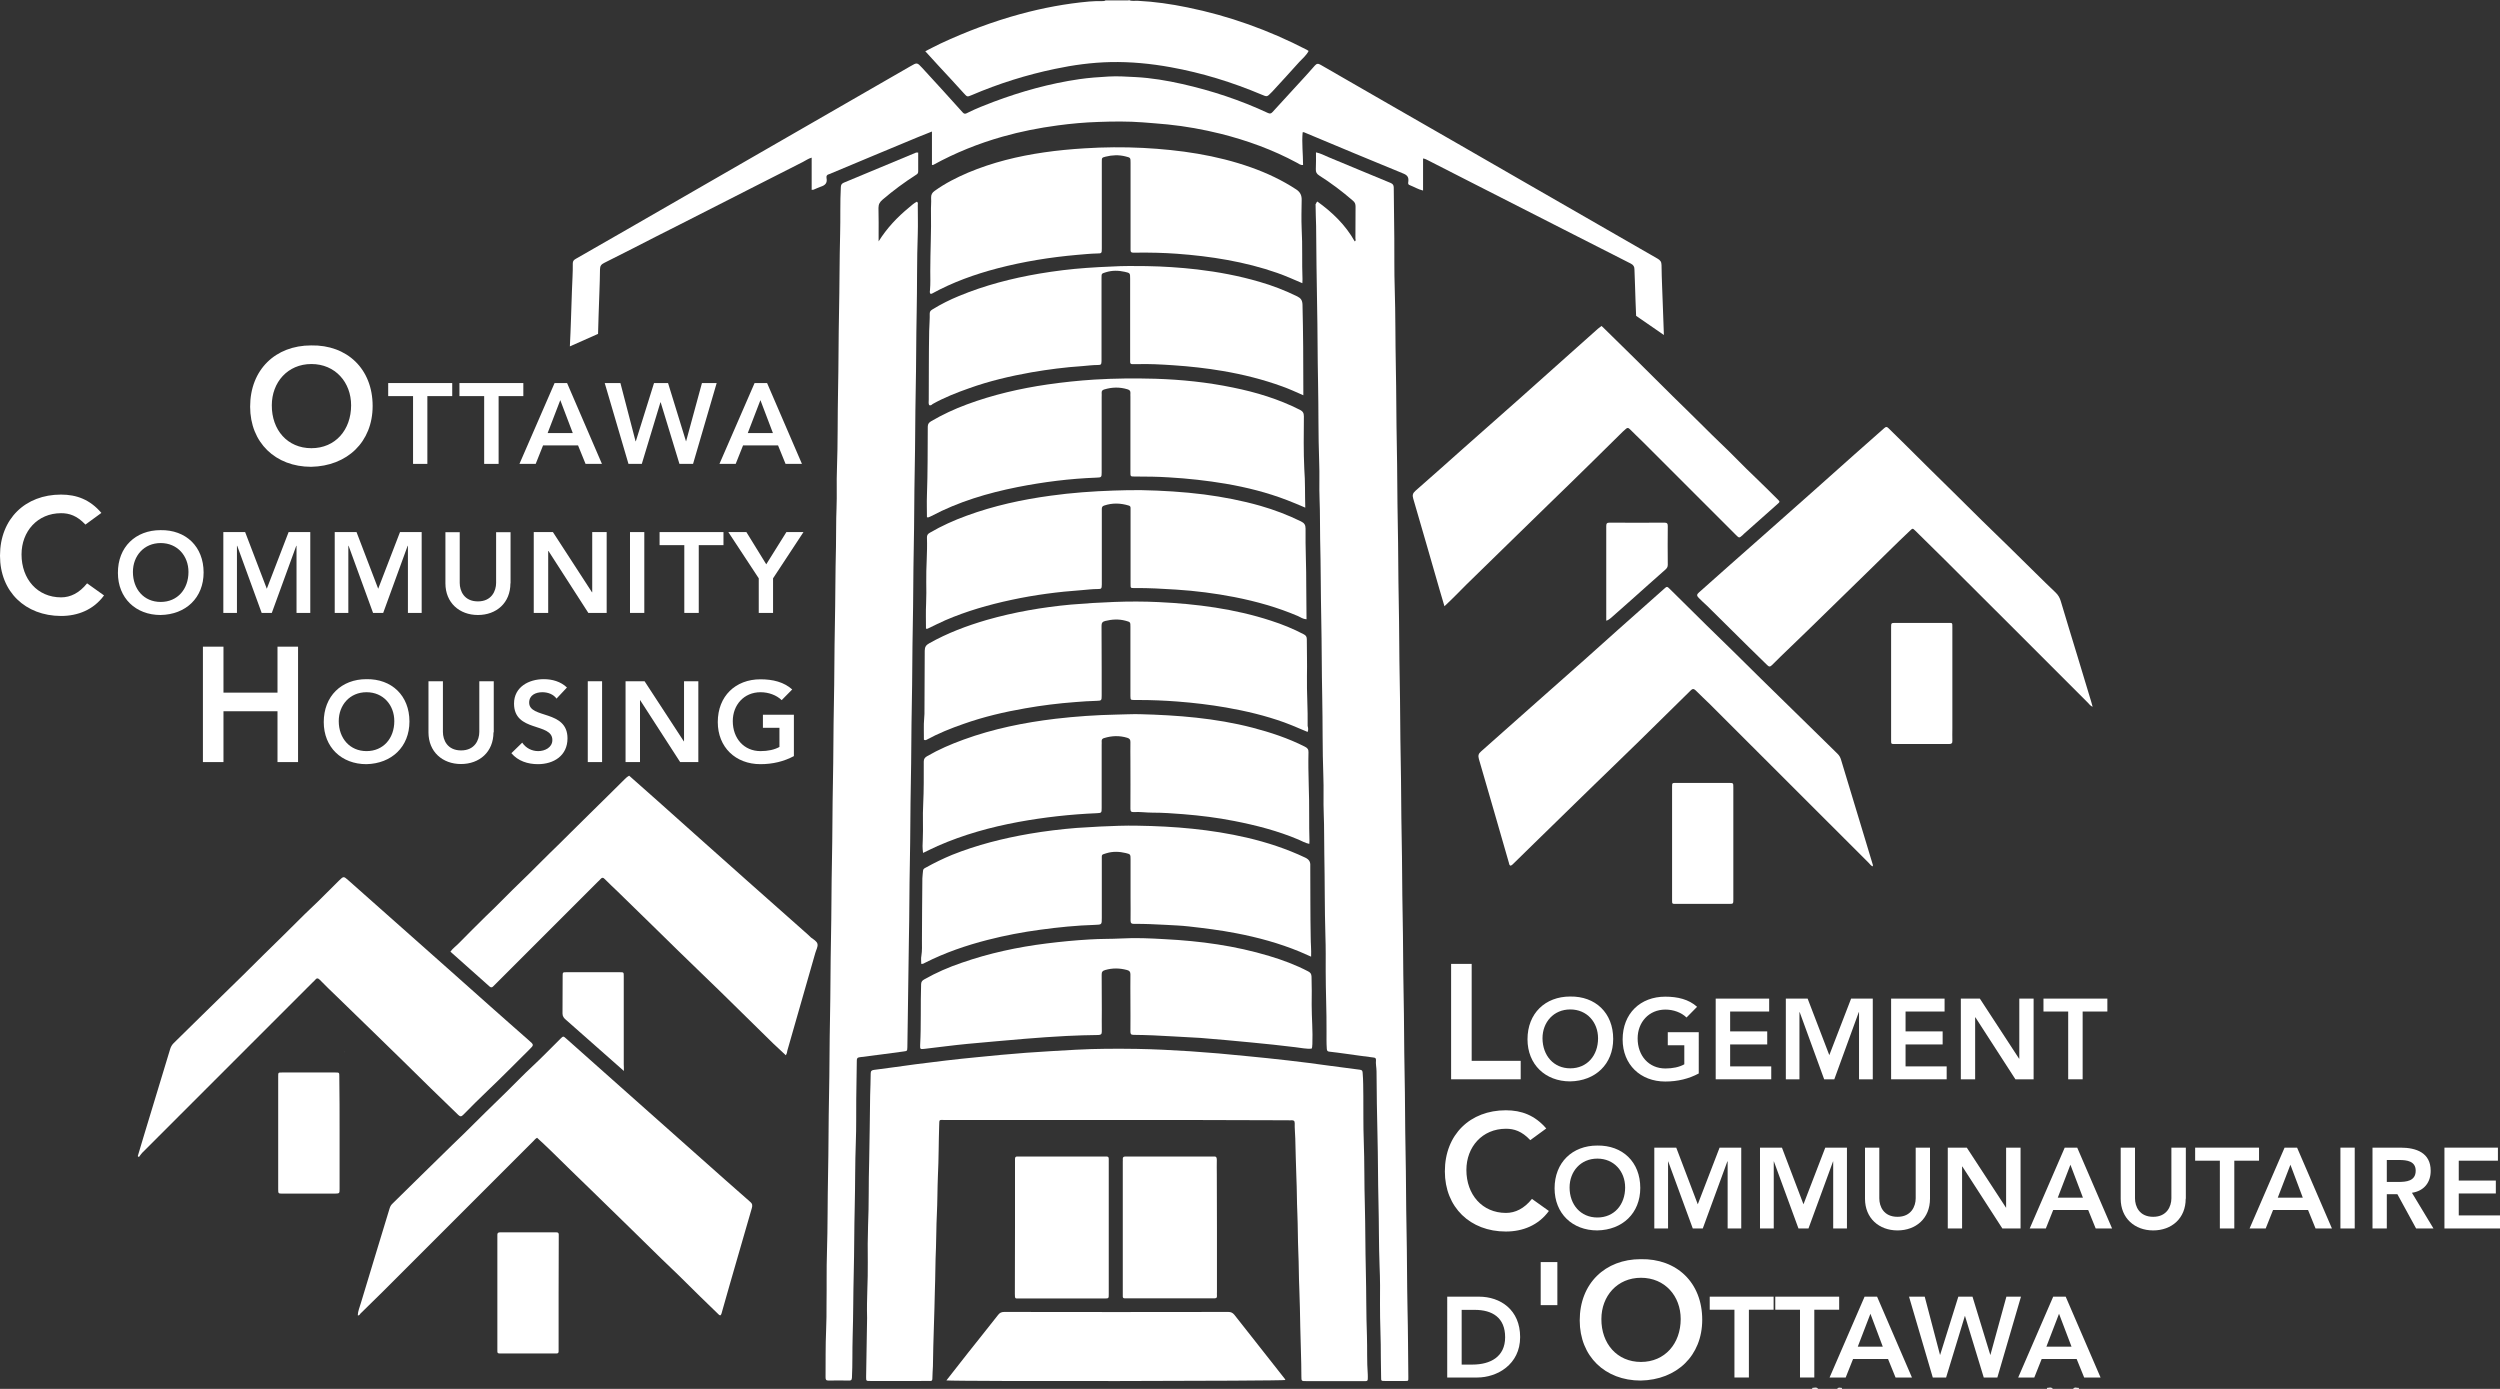 <?xml version="1.0" encoding="utf-8"?>
<!-- Generator: Adobe Illustrator 24.2.3, SVG Export Plug-In . SVG Version: 6.00 Build 0)  -->
<svg version="1.1" id="Layer_1" xmlns="http://www.w3.org/2000/svg" xmlns:xlink="http://www.w3.org/1999/xlink" x="0px" y="0px"
	 viewBox="0 0 180 100" style="enable-background:new 0 0 180 100;" xml:space="preserve">
<rect x="0" y="0" width="180" height="100" fill="#333333" stroke="none"/>
<style type="text/css">
	.st0{fill:#FFFFFF;}
</style>
<g>
	<path class="st0" d="M22.42,32.27c1.73,0,2.86-1.32,2.86-3.09c0-1.65-1.14-2.97-2.86-2.97c-1.71,0-2.85,1.32-2.85,2.97
		C19.56,30.96,20.7,32.27,22.42,32.27z M22.4,24.87c2.59-0.05,4.43,1.69,4.43,4.36c0,2.59-1.83,4.33-4.43,4.38
		c-2.56,0-4.39-1.74-4.39-4.33C18.01,26.61,19.84,24.87,22.4,24.87z"/>
	<polygon class="st0" points="29.74,28.52 27.95,28.52 27.95,27.58 32.56,27.58 32.56,28.52 30.77,28.52 30.77,33.4 29.74,33.4 	"/>
	<polygon class="st0" points="34.86,28.52 33.08,28.52 33.08,27.58 37.68,27.58 37.68,28.52 35.9,28.52 35.9,33.4 34.86,33.4 	"/>
	<path class="st0" d="M41.24,31.18l-0.9-2.37l-0.91,2.37H41.24z M39.93,27.58h0.9l2.51,5.82h-1.18l-0.54-1.33h-2.52l-0.53,1.33H37.4
		L39.93,27.58z"/>
	<polygon class="st0" points="43.54,27.58 44.67,27.58 45.76,31.77 45.78,31.77 47.09,27.58 48.1,27.58 49.39,31.77 49.4,31.77 
		50.54,27.58 51.6,27.58 49.9,33.4 48.92,33.4 47.57,28.97 47.55,28.97 46.21,33.4 45.25,33.4 	"/>
	<path class="st0" d="M55.65,31.18l-0.9-2.37l-0.91,2.37H55.65z M54.33,27.58h0.9l2.51,5.82h-1.18l-0.54-1.33h-2.52l-0.53,1.33H51.8
		L54.33,27.58z"/>
	<path class="st0" d="M6.15,37.77c-0.61-0.65-1.17-0.82-1.75-0.82c-1.71,0-2.85,1.32-2.85,2.97c0,1.77,1.14,3.09,2.85,3.09
		c0.67,0,1.31-0.31,1.87-1.01l1.22,0.87c-0.75,1.03-1.88,1.48-3.1,1.48C1.83,44.34,0,42.61,0,40.01c0-2.66,1.83-4.4,4.39-4.4
		c1.13,0,2.09,0.36,2.91,1.32L6.15,37.77z"/>
	<path class="st0" d="M11.57,43.34c1.21,0,2-0.92,2-2.16c0-1.16-0.8-2.08-2-2.08c-1.2,0-2,0.92-2,2.08
		C9.57,42.42,10.36,43.34,11.57,43.34z M11.56,38.17c1.82-0.03,3.1,1.18,3.1,3.05c0,1.82-1.28,3.03-3.1,3.06
		c-1.79,0-3.07-1.22-3.07-3.03C8.48,39.38,9.77,38.17,11.56,38.17z"/>
	<polygon class="st0" points="16.08,38.31 17.65,38.31 19.21,42.39 20.78,38.31 22.34,38.31 22.34,44.13 21.35,44.13 21.35,39.3 
		21.33,39.3 19.57,44.13 18.84,44.13 17.08,39.3 17.06,39.3 17.06,44.13 16.08,44.13 	"/>
	<polygon class="st0" points="24.1,38.31 25.67,38.31 27.23,42.39 28.8,38.31 30.36,38.31 30.36,44.13 29.37,44.13 29.37,39.3 
		29.35,39.3 27.59,44.13 26.86,44.13 25.1,39.3 25.08,39.3 25.08,44.13 24.1,44.13 	"/>
	<path class="st0" d="M36.75,42c0,1.41-1.01,2.28-2.34,2.28c-1.33,0-2.34-0.88-2.34-2.28v-3.68h1.03v3.65
		c0,0.57,0.31,1.33,1.31,1.33c0.99,0,1.31-0.76,1.31-1.33v-3.65h1.04V42z"/>
	<polygon class="st0" points="38.43,38.31 39.81,38.31 42.62,42.64 42.64,42.65 42.62,42.65 42.64,42.64 42.64,38.31 43.68,38.31 
		43.68,44.13 42.36,44.13 39.49,39.67 39.47,39.67 39.47,44.13 38.43,44.13 	"/>
	<rect x="45.36" y="38.31" class="st0" width="1.03" height="5.82"/>
	<polygon class="st0" points="49.27,39.25 47.49,39.25 47.49,38.31 52.09,38.31 52.09,39.25 50.31,39.25 50.31,44.13 49.27,44.13 	
		"/>
	<polygon class="st0" points="54.63,41.64 52.44,38.31 53.74,38.31 55.17,40.63 56.62,38.31 57.85,38.31 55.66,41.64 55.66,44.13 
		54.63,44.13 	"/>
	<polygon class="st0" points="14.61,46.56 16.09,46.56 16.09,49.87 19.98,49.87 19.98,46.56 21.46,46.56 21.46,54.87 19.98,54.87 
		19.98,51.21 16.09,51.21 16.09,54.87 14.61,54.87 	"/>
	<path class="st0" d="M26.39,54.08c1.21,0,2-0.92,2-2.16c0-1.16-0.8-2.08-2-2.08c-1.2,0-2,0.92-2,2.08
		C24.39,53.16,25.19,54.08,26.39,54.08z M26.38,48.9c1.82-0.03,3.1,1.18,3.1,3.05c0,1.82-1.28,3.03-3.1,3.07
		c-1.79,0-3.07-1.22-3.07-3.03C23.31,50.12,24.59,48.9,26.38,48.9z"/>
	<path class="st0" d="M35.53,52.73c0,1.41-1.01,2.28-2.34,2.28c-1.33,0-2.34-0.88-2.34-2.28v-3.68h1.04v3.65
		c0,0.57,0.31,1.33,1.31,1.33c0.99,0,1.31-0.76,1.31-1.33v-3.65h1.04V52.73z"/>
	<path class="st0" d="M40.07,50.3c-0.22-0.31-0.62-0.46-1.02-0.46c-0.48,0-0.95,0.21-0.95,0.75c0,1.17,2.76,0.5,2.76,2.57
		c0,1.25-0.99,1.86-2.13,1.86c-0.72,0-1.43-0.22-1.91-0.79l0.78-0.76c0.26,0.39,0.69,0.61,1.15,0.61c0.48,0,1.02-0.26,1.02-0.8
		c0-1.27-2.76-0.54-2.76-2.62c0-1.2,1.07-1.76,2.14-1.76c0.61,0,1.22,0.17,1.67,0.6L40.07,50.3z"/>
	<rect x="42.32" y="49.05" class="st0" width="1.03" height="5.82"/>
	<polygon class="st0" points="45.04,49.05 46.41,49.05 49.23,53.37 49.25,53.39 49.23,53.39 49.25,53.37 49.25,49.05 50.28,49.05 
		50.28,54.87 48.97,54.87 46.09,50.41 46.08,50.41 46.08,54.87 45.04,54.87 	"/>
	<path class="st0" d="M57.16,54.44c-0.71,0.38-1.51,0.58-2.41,0.58c-1.79,0-3.07-1.22-3.07-3.03c0-1.87,1.28-3.08,3.07-3.08
		c0.89,0,1.68,0.19,2.29,0.73l-0.76,0.77c-0.37-0.36-0.94-0.57-1.52-0.57c-1.2,0-2,0.92-2,2.08c0,1.24,0.8,2.16,2,2.16
		c0.53,0,1-0.1,1.36-0.3V52.4h-1.19v-0.94h2.23V54.44z"/>
	<polygon class="st0" points="104.48,69.4 105.96,69.4 105.96,76.38 109.49,76.38 109.49,77.71 104.48,77.71 	"/>
	<path class="st0" d="M113.06,76.92c1.21,0,2-0.92,2-2.16c0-1.16-0.8-2.08-2-2.08c-1.2,0-2,0.92-2,2.08
		C111.07,76,111.86,76.92,113.06,76.92z M113.05,71.75c1.82-0.03,3.1,1.18,3.1,3.05c0,1.82-1.28,3.03-3.1,3.06
		c-1.79,0-3.07-1.22-3.07-3.03C109.98,72.96,111.26,71.75,113.05,71.75z"/>
	<path class="st0" d="M122.31,77.29c-0.71,0.38-1.51,0.58-2.41,0.58c-1.79,0-3.07-1.22-3.07-3.03c0-1.87,1.28-3.08,3.07-3.08
		c0.89,0,1.69,0.19,2.29,0.73l-0.76,0.77c-0.37-0.36-0.94-0.57-1.52-0.57c-1.2,0-2,0.92-2,2.08c0,1.24,0.8,2.16,2,2.16
		c0.53,0,1-0.1,1.36-0.3v-1.37h-1.19v-0.94h2.23V77.29z"/>
	<polygon class="st0" points="123.53,71.9 127.38,71.9 127.38,72.83 124.57,72.83 124.57,74.26 127.24,74.26 127.24,75.2 
		124.57,75.2 124.57,76.78 127.53,76.78 127.53,77.71 123.53,77.71 	"/>
	<polygon class="st0" points="128.58,71.9 130.15,71.9 131.71,75.97 133.28,71.9 134.84,71.9 134.84,77.71 133.85,77.71 
		133.85,72.88 133.83,72.88 132.07,77.71 131.34,77.71 129.58,72.88 129.56,72.88 129.56,77.71 128.58,77.71 	"/>
	<polygon class="st0" points="136.16,71.9 140.01,71.9 140.01,72.83 137.2,72.83 137.2,74.26 139.87,74.26 139.87,75.2 137.2,75.2 
		137.2,76.78 140.16,76.78 140.16,77.71 136.16,77.71 	"/>
	<polygon class="st0" points="141.18,71.9 142.55,71.9 145.37,76.22 145.39,76.23 145.37,76.23 145.39,76.22 145.39,71.9 
		146.42,71.9 146.42,77.71 145.11,77.71 142.23,73.25 142.21,73.25 142.21,77.71 141.18,77.71 	"/>
	<polygon class="st0" points="148.91,72.83 147.13,72.83 147.13,71.9 151.73,71.9 151.73,72.83 149.95,72.83 149.95,77.71 
		148.91,77.71 	"/>
	<path class="st0" d="M110.18,82.09c-0.61-0.65-1.17-0.82-1.75-0.82c-1.71,0-2.85,1.31-2.85,2.97c0,1.77,1.14,3.09,2.85,3.09
		c0.67,0,1.31-0.31,1.87-1.01l1.22,0.87c-0.75,1.03-1.88,1.48-3.1,1.48c-2.56,0-4.39-1.74-4.39-4.33c0-2.66,1.83-4.4,4.39-4.4
		c1.13,0,2.09,0.36,2.91,1.31L110.18,82.09z"/>
	<path class="st0" d="M115.01,87.66c1.21,0,2-0.92,2-2.16c0-1.16-0.8-2.08-2-2.08c-1.2,0-2,0.92-2,2.08
		C113.01,86.74,113.81,87.66,115.01,87.66z M115,82.48c1.82-0.03,3.1,1.18,3.1,3.05c0,1.82-1.28,3.03-3.1,3.06
		c-1.79,0-3.07-1.22-3.07-3.03C111.93,83.7,113.21,82.48,115,82.48z"/>
	<polygon class="st0" points="119.11,82.63 120.69,82.63 122.24,86.71 123.81,82.63 125.37,82.63 125.37,88.45 124.39,88.45 
		124.39,83.62 124.37,83.62 122.6,88.45 121.88,88.45 120.11,83.62 120.1,83.62 120.1,88.45 119.11,88.45 	"/>
	<polygon class="st0" points="126.72,82.63 128.3,82.63 129.85,86.71 131.42,82.63 132.98,82.63 132.98,88.45 131.99,88.45 
		131.99,83.62 131.98,83.62 130.21,88.45 129.49,88.45 127.72,83.62 127.71,83.62 127.71,88.45 126.72,88.45 	"/>
	<path class="st0" d="M138.96,86.31c0,1.41-1.01,2.28-2.34,2.28c-1.33,0-2.34-0.88-2.34-2.28v-3.68h1.03v3.65
		c0,0.58,0.31,1.33,1.31,1.33c0.99,0,1.31-0.76,1.31-1.33v-3.65h1.03V86.31z"/>
	<polygon class="st0" points="140.24,82.63 141.61,82.63 144.43,86.95 144.44,86.97 144.43,86.97 144.44,86.95 144.44,82.63 
		145.48,82.63 145.48,88.45 144.17,88.45 141.29,83.99 141.27,83.99 141.27,88.45 140.24,88.45 	"/>
	<path class="st0" d="M149.97,86.23l-0.9-2.37l-0.91,2.37H149.97z M148.66,82.63h0.9l2.51,5.82h-1.18l-0.54-1.33h-2.52l-0.53,1.33
		h-1.16L148.66,82.63z"/>
	<path class="st0" d="M157.37,86.31c0,1.41-1.01,2.28-2.34,2.28c-1.33,0-2.34-0.88-2.34-2.28v-3.68h1.03v3.65
		c0,0.58,0.31,1.33,1.31,1.33c0.99,0,1.31-0.76,1.31-1.33v-3.65h1.04V86.31z"/>
	<polygon class="st0" points="159.83,83.57 158.05,83.57 158.05,82.63 162.65,82.63 162.65,83.57 160.87,83.57 160.87,88.45 
		159.83,88.45 	"/>
	<path class="st0" d="M165.8,86.23l-0.89-2.37l-0.91,2.37H165.8z M164.49,82.63h0.9l2.51,5.82h-1.18l-0.54-1.33h-2.52l-0.53,1.33
		h-1.16L164.49,82.63z"/>
	<rect x="168.51" y="82.63" class="st0" width="1.03" height="5.82"/>
	<path class="st0" d="M172.66,85.1c0.58,0,1.27-0.05,1.27-0.81c0-0.69-0.64-0.77-1.18-0.77h-0.9v1.58H172.66z M170.82,82.63h2.02
		c1.12,0,2.17,0.36,2.17,1.67c0,0.84-0.48,1.45-1.35,1.58l1.55,2.57h-1.25l-1.35-2.47h-0.76v2.47h-1.03V82.63z"/>
	<polygon class="st0" points="176,82.63 179.85,82.63 179.85,83.57 177.03,83.57 177.03,85 179.7,85 179.7,85.93 177.03,85.93 
		177.03,87.51 180,87.51 180,88.45 176,88.45 	"/>
	<path class="st0" d="M106.01,98.25c1.3,0,2.36-0.56,2.36-1.97c0-1.41-0.92-1.97-2.19-1.97h-0.94v3.94H106.01z M104.2,93.36h2.29
		c1.53,0,2.96,0.94,2.96,2.91c0,1.99-1.68,2.91-3.08,2.91h-2.17V93.36z"/>
	<rect x="110.93" y="90.87" class="st0" width="1.2" height="3.1"/>
	<path class="st0" d="M118.15,98.06c1.72,0,2.86-1.32,2.86-3.09c0-1.66-1.14-2.97-2.86-2.97c-1.71,0-2.85,1.32-2.85,2.97
		C115.29,96.74,116.43,98.06,118.15,98.06z M118.13,90.66c2.6-0.05,4.43,1.69,4.43,4.36c0,2.59-1.83,4.33-4.43,4.38
		c-2.56,0-4.39-1.74-4.39-4.33C113.74,92.4,115.58,90.66,118.13,90.66z"/>
	<polygon class="st0" points="124.88,94.3 123.1,94.3 123.1,93.36 127.7,93.36 127.7,94.3 125.92,94.3 125.92,99.18 124.88,99.18 	
		"/>
	<polygon class="st0" points="129.6,94.3 127.82,94.3 127.82,93.36 132.42,93.36 132.42,94.3 130.63,94.3 130.63,99.18 129.6,99.18 
			"/>
	<path class="st0" d="M135.56,96.96l-0.89-2.37l-0.91,2.37H135.56z M134.25,93.36h0.9l2.51,5.82h-1.18l-0.54-1.33h-2.52l-0.53,1.33
		h-1.16L134.25,93.36z"/>
	<polygon class="st0" points="137.45,93.36 138.58,93.36 139.68,97.55 139.69,97.55 141,93.36 142.02,93.36 143.3,97.55 
		143.31,97.55 144.46,93.36 145.51,93.36 143.81,99.18 142.83,99.18 141.48,94.75 141.47,94.75 140.12,99.18 139.16,99.18 	"/>
	<path class="st0" d="M149.15,96.96l-0.9-2.37l-0.91,2.37H149.15z M147.83,93.36h0.9l2.51,5.82h-1.18l-0.54-1.33h-2.52l-0.53,1.33
		h-1.16L147.83,93.36z"/>
	<rect x="65.46" y="19.93" class="st0" width="0.12" height="2.38"/>
	<path class="st0" d="M81.27,0c0.22,0.11,0.45,0.04,0.68,0.06c1.19,0.06,2.36,0.23,3.53,0.47c3.01,0.61,5.87,1.64,8.6,3.05
		c0.04,0.02,0.08,0.05,0.14,0.09c-0.16,0.32-0.44,0.54-0.67,0.79c-0.64,0.72-1.29,1.42-1.94,2.13c-0.02,0.03-0.05,0.05-0.08,0.08
		c-0.3,0.31-0.3,0.31-0.7,0.14c-2.11-0.89-4.28-1.56-6.54-1.97c-1.43-0.26-2.88-0.4-4.33-0.37c-1.35,0.03-2.68,0.21-4,0.49
		c-2.06,0.43-4.06,1.06-6,1.89c-0.33,0.14-0.32,0.13-0.57-0.14c-0.6-0.67-1.22-1.33-1.83-1.99c-0.31-0.33-0.61-0.67-0.94-1.03
		c0.38-0.19,0.73-0.38,1.09-0.55c1.86-0.87,3.78-1.59,5.76-2.13c1.63-0.44,3.27-0.75,4.95-0.9c0.31-0.03,0.62-0.03,0.94-0.03
		c0.08,0,0.17,0,0.24-0.05H81.27z"/>
	<path class="st0" d="M130.48,99.93c0.15,0,0.3-0.09,0.43,0.07h-0.43C130.48,99.98,130.48,99.96,130.48,99.93z"/>
	<path class="st0" d="M147.38,99.93c0.15,0,0.3-0.09,0.43,0.07h-0.43C147.38,99.98,147.39,99.96,147.38,99.93z"/>
	<path class="st0" d="M149.68,99.93c-0.01,0.02,0,0.05,0.01,0.07h-0.43C149.37,99.84,149.53,99.94,149.68,99.93z"/>
	<path class="st0" d="M132.27,100c0.1-0.14,0.23-0.07,0.35-0.07c-0.01,0.02,0,0.05,0.01,0.07H132.27z"/>
	<path class="st0" d="M94.85,14.51c1.08,0.78,2.03,1.69,2.69,2.87c0.11-0.05,0.05-0.15,0.05-0.22c0-0.76,0-1.52,0.01-2.28
		c0-0.18-0.04-0.31-0.19-0.43c-0.76-0.66-1.57-1.27-2.42-1.81c-0.19-0.12-0.26-0.24-0.25-0.46c0.02-0.4,0.01-0.79,0.01-1.21
		c0.33,0.07,0.61,0.22,0.89,0.34c1.5,0.62,2.99,1.25,4.48,1.86c0.16,0.07,0.23,0.15,0.23,0.34c0.01,1.23,0.03,2.45,0.04,3.68
		c0.01,1.19-0.01,2.38,0.03,3.57c0.06,1.88,0.04,3.75,0.08,5.63c0.04,1.88,0.03,3.75,0.07,5.63c0.04,1.89,0.03,3.78,0.07,5.66
		c0.04,1.88,0.03,3.75,0.07,5.63c0.04,1.9,0.03,3.8,0.07,5.7c0.04,1.88,0.03,3.75,0.07,5.63c0.04,1.89,0.03,3.78,0.07,5.66
		c0.04,1.86,0.03,3.73,0.07,5.59c0.04,1.9,0.03,3.8,0.07,5.7c0.04,1.88,0.03,3.75,0.07,5.63c0.04,1.9,0.03,3.8,0.07,5.7
		c0.04,1.86,0.03,3.73,0.07,5.59c0.04,1.9,0.03,3.8,0.07,5.7c0.04,1.64,0.04,3.27,0.06,4.91c0,0.34,0.03,0.31-0.31,0.31
		c-0.46,0-0.92,0-1.37,0c-0.28,0-0.28,0-0.28-0.27c-0.01-0.47-0.02-0.94-0.02-1.41c0.01-1.29-0.07-2.57-0.06-3.86
		c0.01-0.9,0.01-1.81-0.03-2.71c-0.06-1.54-0.04-3.08-0.08-4.62c-0.04-1.59-0.03-3.17-0.07-4.76c-0.04-1.55-0.06-3.1-0.07-4.65
		c0-0.28-0.07-0.55-0.04-0.82c0.01-0.14-0.06-0.18-0.19-0.19c-0.66-0.08-1.33-0.18-1.99-0.27c-0.39-0.05-0.78-0.11-1.17-0.15
		c-0.13-0.01-0.18-0.06-0.19-0.2c-0.03-0.42-0.02-0.84-0.02-1.26c0.01-1.44-0.06-2.89-0.06-4.33c0-0.84,0.01-1.68-0.02-2.53
		c-0.06-1.97-0.04-3.95-0.08-5.92c-0.02-0.95,0-1.9-0.04-2.85c-0.04-0.93,0.01-1.85-0.03-2.78c-0.07-1.89-0.04-3.78-0.08-5.66
		c-0.04-1.88-0.03-3.75-0.07-5.63c-0.04-1.91-0.03-3.83-0.08-5.74c-0.02-0.94,0-1.88-0.04-2.81c-0.04-0.93,0.01-1.85-0.03-2.78
		c-0.07-1.89-0.04-3.78-0.08-5.66c-0.04-1.89-0.03-3.78-0.07-5.66c-0.04-1.88-0.05-3.75-0.07-5.63c-0.01-0.53-0.04-1.06-0.04-1.58
		C94.78,14.65,94.76,14.58,94.85,14.51z"/>
	<path class="st0" d="M66.11,10.98c0,0.47,0,0.92,0,1.36c0,0.13-0.05,0.19-0.16,0.25c-0.84,0.54-1.64,1.13-2.4,1.78
		c-0.2,0.17-0.3,0.33-0.3,0.6c0.02,0.7,0.01,1.4,0.01,2.1v0.31c0.6-0.96,1.34-1.74,2.19-2.44c0.18-0.15,0.36-0.32,0.57-0.42
		c0.1,0.08,0.06,0.17,0.06,0.24c0,0.69,0.02,1.37,0,2.06c-0.07,1.9-0.04,3.8-0.08,5.7c-0.04,1.88-0.03,3.75-0.07,5.63
		c-0.04,1.89-0.03,3.78-0.07,5.66c-0.04,1.89-0.03,3.78-0.07,5.66c-0.04,1.88-0.03,3.75-0.07,5.63c-0.04,1.89-0.03,3.78-0.07,5.66
		c-0.04,1.88-0.03,3.75-0.07,5.63c-0.04,1.9-0.03,3.8-0.07,5.7c-0.04,1.86-0.03,3.73-0.07,5.59c-0.04,1.9-0.04,3.8-0.08,5.7
		c-0.01,0.67-0.02,1.34-0.03,2.02c-0.01,0.28-0.01,0.27-0.3,0.31c-1.04,0.14-2.08,0.28-3.13,0.41c-0.18,0.02-0.21,0.1-0.21,0.25
		c-0.01,0.91-0.03,1.83-0.04,2.74c-0.01,1.03,0.01,2.07-0.03,3.1c-0.06,1.56-0.04,3.13-0.08,4.69c-0.04,1.57-0.03,3.15-0.07,4.72
		c-0.04,1.55-0.03,3.1-0.08,4.65c-0.03,0.97,0,1.95-0.05,2.92c-0.01,0.19-0.08,0.22-0.24,0.21c-0.48-0.01-0.96-0.01-1.44,0
		c-0.18,0-0.22-0.06-0.22-0.23c0.01-1.13-0.01-2.26,0.04-3.39c0.03-0.64,0.03-1.27,0.03-1.91c0.02-1.23-0.01-2.46,0.03-3.68
		c0.06-1.88,0.04-3.75,0.08-5.63c0.04-1.89,0.03-3.78,0.07-5.66c0.04-1.86,0.03-3.73,0.07-5.59c0.04-1.9,0.03-3.8,0.07-5.7
		c0.04-1.88,0.03-3.75,0.07-5.63c0.04-1.88,0.03-3.75,0.07-5.63c0.04-1.89,0.03-3.78,0.07-5.66c0.04-1.88,0.03-3.75,0.07-5.63
		c0.04-1.9,0.03-3.8,0.08-5.7c0.02-0.93,0-1.85,0.04-2.78c0.04-0.94-0.01-1.88,0.03-2.81c0.07-1.89,0.04-3.78,0.08-5.66
		c0.04-1.88,0.03-3.75,0.07-5.63c0.04-1.89,0.03-3.78,0.08-5.66c0.03-1.12-0.01-2.24,0.05-3.35c0.01-0.17,0.06-0.25,0.22-0.32
		c1.74-0.72,3.47-1.45,5.21-2.17C65.99,10.99,66.03,10.99,66.11,10.98z"/>
	<path class="st0" d="M80.4,80.64c-4.12,0-8.24,0-12.35,0c-0.47,0-0.41-0.08-0.43,0.43c-0.04,1.19-0.03,2.38-0.09,3.57
		c-0.04,0.96-0.03,1.92-0.08,2.88c-0.04,0.77-0.03,1.54-0.06,2.31c-0.05,1.03-0.04,2.07-0.08,3.1c-0.03,0.85-0.03,1.71-0.07,2.56
		c-0.04,0.96-0.05,1.92-0.07,2.88c-0.01,0.3-0.04,0.6-0.04,0.9c0,0.13-0.06,0.17-0.17,0.16c-0.22-0.01-0.43,0-0.65,0
		c-1.22,0-2.43,0-3.65,0c-0.3,0-0.3,0-0.3-0.29c0.02-1.41,0.05-2.81,0.07-4.22c0-0.02,0-0.05,0-0.07c-0.04-1.32,0.07-2.64,0.05-3.97
		c-0.01-0.88-0.01-1.76,0.02-2.64c0.07-1.55,0.03-3.1,0.08-4.65c0.04-1.57,0.04-3.15,0.07-4.72c0.01-0.53,0.04-1.06,0.04-1.58
		c0-0.18,0.07-0.24,0.25-0.26c0.99-0.12,1.97-0.27,2.96-0.4c1.48-0.19,2.95-0.37,4.43-0.51c1.18-0.12,2.36-0.23,3.55-0.32
		c1.2-0.09,2.4-0.15,3.59-0.22c1.46-0.08,2.91-0.08,4.36-0.06c1.28,0.02,2.57,0.09,3.85,0.17c1.36,0.09,2.73,0.21,4.09,0.35
		c1.98,0.19,3.96,0.41,5.93,0.69c0.74,0.1,1.47,0.2,2.21,0.29c0.16,0.02,0.19,0.08,0.2,0.22c0.05,0.56,0.04,1.13,0.05,1.69
		c0.01,1.06-0.01,2.12,0.03,3.18c0.06,1.56,0.03,3.13,0.08,4.69c0.04,1.56,0.03,3.13,0.07,4.69c0.04,1.56,0.02,3.13,0.08,4.69
		c0.03,0.93-0.01,1.85,0.06,2.78c0.01,0.11,0,0.22,0,0.33c0,0.11-0.05,0.15-0.15,0.15c-0.05,0-0.1,0-0.14,0c-1.38,0-2.77,0-4.15,0
		c-0.33,0-0.34,0-0.34-0.34c0-1.19-0.06-2.38-0.08-3.57c-0.02-0.92-0.03-1.85-0.07-2.77c-0.04-0.87-0.03-1.73-0.07-2.59
		c-0.04-0.94-0.03-1.88-0.07-2.81c-0.04-0.87-0.03-1.73-0.07-2.59c-0.04-0.94-0.05-1.87-0.08-2.81c-0.01-0.36-0.05-0.72-0.04-1.08
		c0-0.18-0.07-0.23-0.23-0.22c-0.08,0.01-0.17,0-0.25,0C88.61,80.64,84.5,80.64,80.4,80.64z"/>
	<path class="st0" d="M43.06,24.04c0.02-0.68,0.02-0.68,0.04-1.37c0.03-1.09,0.09-2.18,0.1-3.28c0-0.25,0.1-0.36,0.3-0.46
		c0.68-0.34,1.35-0.68,2.02-1.02c1.13-0.58,2.26-1.16,3.4-1.73c1.89-0.96,3.78-1.93,5.68-2.89c1.07-0.54,2.14-1.09,3.21-1.63
		c0.2-0.1,0.38-0.24,0.63-0.31v2.32c0.06-0.01,0.1,0,0.13-0.01c0.18-0.07,0.35-0.16,0.53-0.22c0.32-0.1,0.48-0.27,0.41-0.62
		c-0.03-0.16,0.04-0.25,0.19-0.28c0.06-0.01,0.11-0.05,0.17-0.07c2.08-0.87,4.15-1.74,6.23-2.6c0.32-0.13,0.64-0.26,1-0.4v2.41
		c0.06-0.01,0.08,0,0.1-0.01c1.58-0.87,3.25-1.54,4.98-2.03c1.3-0.37,2.63-0.63,3.97-0.81c0.97-0.13,1.95-0.22,2.93-0.25
		c1.07-0.04,2.14-0.05,3.2,0.03c0.6,0.05,1.19,0.09,1.79,0.15c1.29,0.13,2.56,0.36,3.81,0.67c1.91,0.48,3.76,1.15,5.5,2.09
		c0.13,0.07,0.25,0.18,0.44,0.16c0-0.79-0.1-1.58-0.03-2.35c0.07-0.03,0.11,0,0.16,0.02c2.36,0.99,4.73,1.98,7.1,2.95
		c0.29,0.12,0.38,0.27,0.35,0.56c-0.01,0.1-0.05,0.22,0.1,0.27c0.31,0.12,0.59,0.3,0.96,0.39v-2.31c0.16,0.02,0.26,0.09,0.37,0.14
		c0.96,0.49,1.92,0.98,2.88,1.47c2.51,1.28,5.02,2.56,7.54,3.84c1.39,0.71,2.78,1.42,4.17,2.12c0.19,0.1,0.26,0.22,0.26,0.42
		c0.01,0.37,0.02,0.74,0.04,1.11c0.03,0.74,0.04,1.49,0.08,2.23l2,1.38c-0.02-0.65-0.05-1.29-0.07-1.94
		c-0.03-1.03-0.09-2.06-0.1-3.09c0-0.25-0.1-0.36-0.29-0.47c-3.26-1.88-6.53-3.76-9.79-5.63c-3.11-1.79-6.21-3.58-9.32-5.36
		c-1.72-0.99-3.43-1.97-5.14-2.96c-0.17-0.1-0.28-0.11-0.42,0.05c-0.42,0.49-0.87,0.97-1.3,1.44c-0.58,0.64-1.17,1.27-1.75,1.91
		c-0.11,0.12-0.19,0.13-0.34,0.06c-1.97-0.92-4.03-1.6-6.15-2.08c-1.11-0.25-2.23-0.44-3.37-0.5c-0.64-0.03-1.29-0.08-1.94-0.04
		c-0.71,0.04-1.41,0.09-2.11,0.19c-2.12,0.31-4.17,0.88-6.17,1.63c-0.63,0.24-1.25,0.48-1.85,0.78c-0.12,0.06-0.23,0.15-0.38-0.02
		C68.34,7,67.37,5.95,66.4,4.89c-0.37-0.4-0.37-0.4-0.85-0.12c-3.45,1.99-6.9,3.97-10.35,5.96c-3.36,1.93-6.71,3.87-10.07,5.8
		c-1.23,0.71-2.45,1.41-3.68,2.11c-0.14,0.08-0.21,0.16-0.21,0.33c0.01,0.65-0.04,1.29-0.06,1.94c-0.05,1.34-0.08,2.69-0.15,4.03
		L43.06,24.04z"/>
	<path class="st0" d="M25.76,94.7c0.01-0.31,0.14-0.58,0.22-0.87c0.68-2.27,1.38-4.54,2.07-6.82c0.04-0.14,0.11-0.26,0.22-0.36
		c1.42-1.39,2.83-2.79,4.25-4.17c0.3-0.29,0.6-0.59,0.91-0.88c0.99-0.98,1.98-1.97,2.99-2.94c0.64-0.62,1.25-1.27,1.9-1.87
		c0.7-0.65,1.35-1.33,2.03-2c0.2-0.2,0.21-0.2,0.42-0.01c1.29,1.15,2.59,2.3,3.88,3.45c1.94,1.72,3.88,3.45,5.82,5.17
		c1.18,1.05,2.35,2.09,3.54,3.13c0.18,0.15,0.17,0.28,0.12,0.46c-0.36,1.23-0.71,2.47-1.07,3.7c-0.36,1.23-0.71,2.47-1.06,3.7
		c-0.03,0.11-0.05,0.23-0.12,0.31c-0.09,0.01-0.13-0.05-0.17-0.09c-0.44-0.43-0.88-0.85-1.32-1.28c-0.69-0.67-1.36-1.36-2.06-2.02
		c-0.97-0.92-1.91-1.87-2.87-2.8c-0.96-0.93-1.91-1.87-2.87-2.8c-0.96-0.93-1.92-1.86-2.87-2.8c-0.34-0.34-0.7-0.66-1.05-0.99
		c-0.12,0.06-0.2,0.17-0.29,0.26c-3.59,3.59-7.19,7.19-10.78,10.78c-0.55,0.54-1.1,1.08-1.65,1.62
		C25.9,94.64,25.87,94.74,25.76,94.7L25.76,94.7z"/>
	<path class="st0" d="M134.84,62.38c-0.13-0.04-0.2-0.16-0.29-0.25c-3.82-3.81-7.63-7.63-11.45-11.44
		c-0.33-0.33-0.68-0.64-1.01-0.98c-0.14-0.14-0.24-0.12-0.36,0c-0.03,0.03-0.07,0.07-0.1,0.1c-0.62,0.61-1.24,1.22-1.85,1.82
		c-1.19,1.17-2.38,2.35-3.59,3.51c-0.95,0.91-1.88,1.83-2.82,2.74c-0.98,0.95-1.94,1.9-2.92,2.85c-0.48,0.47-0.96,0.94-1.44,1.41
		c-0.08,0.08-0.15,0.16-0.25,0.19c-0.1-0.04-0.1-0.13-0.12-0.21c-0.72-2.49-1.43-4.98-2.16-7.47c-0.07-0.25-0.03-0.39,0.16-0.55
		c1.36-1.2,2.72-2.41,4.07-3.61c1.13-1,2.27-2,3.4-3.01c0.8-0.71,1.59-1.42,2.39-2.14c1.1-0.98,2.21-1.96,3.31-2.94
		c0.21-0.19,0.22-0.19,0.43,0.02c0.87,0.86,1.74,1.73,2.62,2.59c1.33,1.28,2.63,2.58,3.94,3.87c1.29,1.26,2.58,2.53,3.87,3.79
		c0.54,0.53,1.08,1.07,1.62,1.59c0.14,0.13,0.22,0.28,0.27,0.46c0.57,1.9,1.15,3.79,1.72,5.68c0.18,0.6,0.36,1.19,0.54,1.79
		C134.85,62.26,134.86,62.31,134.84,62.38z"/>
	<path class="st0" d="M56.58,75.98c-0.31-0.29-0.61-0.56-0.9-0.84c-0.77-0.75-1.52-1.5-2.29-2.25c-1.05-1.03-2.09-2.06-3.15-3.07
		c-0.94-0.9-1.86-1.81-2.79-2.72c-0.99-0.96-1.98-1.93-2.97-2.9c-0.31-0.3-0.63-0.59-0.93-0.9c-0.12-0.13-0.21-0.13-0.32,0
		c-0.05,0.07-0.12,0.12-0.18,0.18c-2.45,2.45-4.9,4.9-7.35,7.35c-0.07,0.07-0.14,0.14-0.2,0.2c-0.08,0.08-0.16,0.08-0.25,0
		c-0.94-0.84-1.88-1.68-2.82-2.51c0.18-0.25,0.42-0.41,0.62-0.62c0.63-0.63,1.25-1.27,1.89-1.89c0.91-0.86,1.77-1.77,2.67-2.63
		c0.66-0.63,1.29-1.29,1.95-1.93c0.99-0.95,1.94-1.93,2.93-2.89c0.82-0.79,1.62-1.61,2.44-2.41c0.11-0.11,0.22-0.22,0.37-0.3
		c0.67,0.59,1.34,1.18,2.01,1.78c1.03,0.92,2.06,1.84,3.09,2.76c1.16,1.03,2.31,2.06,3.47,3.09c1.44,1.27,2.87,2.55,4.31,3.82
		c0.07,0.06,0.14,0.14,0.21,0.2c0.18,0.14,0.43,0.27,0.47,0.47c0.04,0.2-0.1,0.43-0.16,0.65c-0.67,2.34-1.34,4.68-2.01,7.02
		C56.68,75.75,56.65,75.86,56.58,75.98z"/>
	<path class="st0" d="M104,43.65c-0.12-0.41-0.22-0.77-0.33-1.12c-0.64-2.21-1.27-4.43-1.92-6.64c-0.07-0.24-0.03-0.38,0.16-0.55
		c1.15-1,2.28-2.02,3.42-3.03c1.36-1.2,2.72-2.4,4.07-3.6c1.21-1.08,2.42-2.16,3.63-3.24c0.67-0.6,1.34-1.2,2.02-1.8
		c0.08-0.07,0.17-0.13,0.26-0.2c0.04,0.04,0.08,0.07,0.11,0.1c0.74,0.72,1.48,1.45,2.21,2.17c1.27,1.25,2.52,2.52,3.8,3.76
		c0.81,0.78,1.6,1.6,2.42,2.38c0.86,0.81,1.66,1.67,2.52,2.48c0.55,0.52,1.08,1.06,1.62,1.59c0.18,0.18,0.17,0.18-0.02,0.35
		c-0.8,0.71-1.6,1.42-2.4,2.13c-0.04,0.03-0.07,0.07-0.1,0.1c-0.25,0.22-0.25,0.22-0.49-0.02c-1.13-1.13-2.26-2.26-3.4-3.4
		c-1.1-1.1-2.19-2.2-3.29-3.29c-0.31-0.31-0.63-0.6-0.93-0.91c-0.12-0.13-0.21-0.12-0.33,0c-0.06,0.06-0.13,0.11-0.19,0.17
		c-0.72,0.71-1.44,1.42-2.16,2.13c-1.09,1.07-2.18,2.14-3.28,3.2c-0.95,0.92-1.89,1.85-2.84,2.77c-0.99,0.96-1.98,1.94-2.97,2.9
		C105.08,42.59,104.58,43.11,104,43.65z"/>
	<path class="st0" d="M9.92,83.24c0.14-0.48,0.29-0.96,0.43-1.44c0.63-2.08,1.26-4.15,1.89-6.23c0.05-0.18,0.13-0.33,0.26-0.46
		c1.38-1.35,2.74-2.7,4.12-4.04c0.28-0.28,0.57-0.55,0.85-0.83c0.99-0.98,1.98-1.97,2.98-2.94c0.65-0.63,1.27-1.28,1.93-1.9
		c0.7-0.65,1.35-1.34,2.03-2c0.33-0.32,0.33-0.32,0.67-0.02c1.27,1.12,2.54,2.25,3.8,3.37c1.21,1.08,2.43,2.15,3.64,3.23
		c0.94,0.84,1.88,1.68,2.82,2.51c0.91,0.8,1.81,1.61,2.73,2.41c0.38,0.33,0.39,0.33,0.03,0.68c-0.99,0.98-1.97,1.98-2.98,2.94
		c-0.6,0.57-1.19,1.16-1.77,1.75c-0.13,0.13-0.21,0.14-0.35,0.01c-0.65-0.64-1.32-1.27-1.97-1.91c-1.31-1.28-2.6-2.57-3.92-3.84
		c-0.96-0.93-1.91-1.86-2.87-2.79c-0.4-0.39-0.82-0.78-1.21-1.19c-0.14-0.14-0.23-0.14-0.35,0.01c-0.05,0.07-0.12,0.12-0.18,0.18
		c-4.09,4.09-8.17,8.17-12.26,12.26c-0.09,0.09-0.16,0.21-0.24,0.31L9.92,83.24z"/>
	<path class="st0" d="M150.67,50.89c-0.17-0.07-0.25-0.2-0.35-0.3c-3.44-3.44-6.87-6.88-10.32-10.31c-0.7-0.7-1.41-1.38-2.11-2.08
		c-0.18-0.17-0.18-0.17-0.36,0c-0.99,0.93-1.95,1.9-2.92,2.84c-0.99,0.96-1.98,1.93-2.97,2.9c-0.92,0.9-1.84,1.8-2.77,2.69
		c-0.43,0.42-0.87,0.83-1.29,1.26c-0.14,0.14-0.22,0.12-0.35-0.01c-0.45-0.45-0.91-0.89-1.37-1.34c-0.99-0.97-1.97-1.95-2.95-2.92
		c-0.2-0.19-0.41-0.37-0.6-0.57c-0.16-0.16-0.15-0.25,0.01-0.39c0.74-0.66,1.49-1.33,2.24-1.99c0.83-0.73,1.65-1.46,2.48-2.19
		c1.14-1.01,2.28-2.02,3.42-3.03c1.02-0.9,2.03-1.81,3.04-2.71c0.72-0.64,1.44-1.27,2.16-1.91c0.13-0.12,0.21-0.11,0.32,0.01
		c0.4,0.4,0.81,0.79,1.21,1.19c1.16,1.15,2.32,2.31,3.49,3.45c0.67,0.65,1.33,1.33,2,1.98c1.3,1.25,2.58,2.52,3.87,3.79
		c0.48,0.47,0.96,0.95,1.45,1.41c0.19,0.18,0.31,0.39,0.38,0.64c0.39,1.32,0.8,2.64,1.2,3.96c0.33,1.08,0.66,2.16,0.98,3.24
		C150.6,50.62,150.63,50.75,150.67,50.89z"/>
	<path class="st0" d="M94.4,68.88c-0.3-0.13-0.56-0.25-0.82-0.36c-1.48-0.61-3.02-1.03-4.59-1.33c-1.13-0.22-2.27-0.36-3.42-0.49
		c-0.54-0.06-1.08-0.08-1.62-0.11c-0.77-0.04-1.54-0.08-2.3-0.07c-0.19,0-0.25-0.06-0.25-0.25c0.01-0.54,0-1.08,0-1.63
		c0-0.93,0-1.85,0-2.78c0-0.34-0.01-0.36-0.34-0.44c-0.46-0.11-0.93-0.13-1.39,0.01c-0.38,0.12-0.34,0.07-0.34,0.47
		c0,1.4,0,2.79,0,4.19c0,0.49,0,0.48-0.49,0.5c-1.32,0.04-2.63,0.17-3.94,0.35c-1.27,0.17-2.53,0.41-3.78,0.73
		c-1.56,0.4-3.08,0.92-4.52,1.65c-0.07,0.04-0.14,0.09-0.27,0.08c0-0.19-0.03-0.4,0.01-0.59c0.06-0.36,0.04-0.72,0.04-1.08
		c0.01-1.49,0.01-2.98,0.03-4.48c0-0.19,0.04-0.38,0.05-0.57c0.01-0.13,0.12-0.17,0.21-0.22c0.61-0.34,1.23-0.64,1.88-0.91
		c1.8-0.72,3.67-1.19,5.58-1.52c1.12-0.19,2.26-0.33,3.39-0.42c0.56-0.04,1.13-0.07,1.69-0.1c0.9-0.04,1.8-0.08,2.7-0.06
		c2.65,0.04,5.27,0.26,7.86,0.86c1.45,0.34,2.86,0.8,4.21,1.44c0.27,0.13,0.38,0.3,0.36,0.59c0,0.07,0,0.14,0,0.22
		c0.01,1.64,0,3.27,0.03,4.91C94.37,67.93,94.42,68.37,94.4,68.88z"/>
	<path class="st0" d="M94.27,60.76c-0.29-0.06-0.53-0.2-0.78-0.31c-1.49-0.63-3.05-1.03-4.63-1.34c-1.21-0.24-2.44-0.39-3.67-0.49
		c-0.74-0.06-1.48-0.11-2.23-0.11c-0.44,0-0.89-0.07-1.33-0.04c-0.2,0.01-0.24-0.07-0.24-0.25c0.01-1.14,0-2.29,0-3.43
		c0-0.46-0.01-0.92,0-1.37c0-0.18-0.07-0.25-0.23-0.3c-0.56-0.17-1.11-0.15-1.66,0.02c-0.12,0.03-0.19,0.1-0.18,0.23
		c0.01,0.08,0,0.17,0,0.25c0,1.52,0,3.03,0,4.55c0,0.36-0.01,0.36-0.35,0.38c-1.9,0.08-3.78,0.29-5.64,0.63
		c-2,0.37-3.95,0.91-5.82,1.73c-0.34,0.15-0.67,0.32-1.05,0.5c-0.05-0.35-0.04-0.66-0.02-0.96c0.04-0.85-0.02-1.71,0.03-2.56
		c0.05-1.02,0.04-2.04,0.04-3.06c0-0.2,0.09-0.3,0.25-0.39c0.83-0.48,1.71-0.86,2.62-1.19c2.14-0.78,4.36-1.23,6.62-1.5
		c1.46-0.17,2.91-0.27,4.38-0.3c0.55-0.01,1.1-0.04,1.66-0.03c2.74,0.07,5.46,0.28,8.13,0.97c1.3,0.34,2.58,0.76,3.78,1.37
		c0.18,0.09,0.27,0.19,0.26,0.4c-0.04,1.55,0.07,3.1,0.05,4.65c-0.01,0.57,0.01,1.13,0.02,1.7C94.29,60.58,94.27,60.66,94.27,60.76z
		"/>
	<path class="st0" d="M93.77,20.39c-0.63-0.27-1.21-0.53-1.81-0.74c-1.17-0.41-2.37-0.71-3.58-0.93c-1.2-0.22-2.42-0.36-3.64-0.45
		c-0.96-0.07-1.92-0.09-2.88-0.08c-0.1,0-0.19,0-0.29,0c-0.12,0-0.17-0.06-0.17-0.18c0-0.08,0-0.17,0-0.25c0-2.01,0-4.02,0-6.03
		c0-0.38,0-0.38-0.37-0.47c-0.48-0.12-0.95-0.1-1.43,0.02c-0.27,0.07-0.27,0.08-0.27,0.37c0,1.29,0,2.58,0,3.86
		c0,0.79,0,1.59,0,2.38c0,0.34-0.01,0.36-0.33,0.36c-0.48,0.01-0.96,0.06-1.44,0.1c-1.94,0.17-3.86,0.48-5.74,0.97
		c-1.64,0.43-3.23,1-4.72,1.82c-0.03,0.02-0.07,0.01-0.1,0.02c-0.08-0.09-0.05-0.19-0.04-0.28c0.04-0.46,0.02-0.91,0.02-1.37
		c0-1.43,0.08-2.86,0.05-4.29c-0.01-0.32,0.03-0.65,0.01-0.97c-0.01-0.23,0.07-0.38,0.26-0.51c0.75-0.54,1.56-0.95,2.4-1.31
		c1.76-0.74,3.6-1.19,5.48-1.46c0.96-0.14,1.93-0.23,2.9-0.29c1.41-0.09,2.81-0.1,4.22-0.03c2.65,0.14,5.25,0.51,7.77,1.4
		c1.15,0.41,2.24,0.92,3.26,1.59c0.3,0.2,0.4,0.44,0.39,0.77c-0.01,0.69-0.03,1.37,0,2.06c0.07,1.21,0.01,2.43,0.06,3.64
		C93.78,20.2,93.77,20.27,93.77,20.39z"/>
	<path class="st0" d="M94.15,52.7c-0.58-0.24-1.12-0.48-1.69-0.69c-1.36-0.49-2.76-0.82-4.18-1.07c-1.16-0.2-2.33-0.34-3.5-0.43
		c-0.92-0.07-1.85-0.11-2.77-0.11c-0.12,0-0.24,0-0.36,0c-0.25-0.01-0.25-0.01-0.26-0.27c0-0.07,0-0.14,0-0.22c0-1.59,0-3.18,0-4.77
		c0-0.36,0-0.35-0.36-0.45c-0.49-0.13-0.97-0.1-1.46,0.02c-0.2,0.05-0.26,0.15-0.26,0.35c0.01,1.04,0.01,2.07,0.01,3.11
		c0,0.64,0,1.28,0,1.91c0,0.35-0.01,0.37-0.36,0.38c-0.52,0.01-1.03,0.05-1.55,0.09c-1.21,0.09-2.41,0.24-3.6,0.45
		c-1.5,0.26-2.99,0.61-4.43,1.12c-0.92,0.32-1.82,0.68-2.68,1.15c-0.04,0.02-0.09,0.04-0.18-0.01c0.01-0.5-0.03-1.02,0.02-1.54
		c0.01-0.11,0.02-0.21,0.02-0.32c0.01-1.52,0.02-3.03,0.02-4.55c0-0.27,0.1-0.41,0.32-0.53c1.31-0.74,2.7-1.26,4.13-1.68
		c1.99-0.57,4.02-0.92,6.08-1.11c1.04-0.09,2.08-0.15,3.12-0.19c1.06-0.04,2.12-0.04,3.17,0.01c2.75,0.13,5.48,0.48,8.11,1.34
		c0.81,0.26,1.6,0.58,2.36,0.98c0.16,0.08,0.22,0.18,0.22,0.36c0,0.88,0.03,1.76,0.01,2.63c-0.02,1.2,0.07,2.4,0.05,3.61
		C94.19,52.42,94.21,52.54,94.15,52.7z"/>
	<path class="st0" d="M94.07,44.59c-0.27-0.02-0.43-0.15-0.61-0.23c-1.47-0.63-3.01-1.06-4.58-1.37c-1.39-0.27-2.79-0.45-4.21-0.54
		c-0.98-0.06-1.96-0.12-2.95-0.11c-0.33,0-0.32,0.02-0.32-0.31c0-1.73,0-3.47,0-5.2c0-0.08,0-0.17,0-0.25c0-0.1-0.03-0.15-0.13-0.18
		c-0.59-0.18-1.18-0.2-1.77,0c-0.13,0.04-0.17,0.12-0.17,0.24c0,0.08,0,0.17,0,0.25c0,1.67,0,3.35,0,5.02c0,0.06,0,0.12,0,0.18
		c-0.01,0.29-0.02,0.32-0.29,0.32c-0.39,0-0.77,0.05-1.15,0.08c-1.7,0.12-3.39,0.34-5.06,0.7c-1.64,0.35-3.24,0.81-4.77,1.47
		c-0.41,0.18-0.8,0.38-1.2,0.57c-0.05,0.02-0.1,0.07-0.19,0.03c0-0.6-0.02-1.21,0.01-1.82c0.02-0.51,0.02-1.01,0.01-1.52
		c-0.02-1.07,0.09-2.14,0.05-3.21c-0.01-0.18,0.07-0.28,0.22-0.36c0.84-0.49,1.73-0.89,2.64-1.22c1.96-0.72,3.98-1.16,6.04-1.44
		c1.51-0.21,3.03-0.32,4.55-0.37c0.66-0.02,1.32-0.04,1.98-0.03c1.51,0.03,3.02,0.12,4.52,0.31c1.37,0.18,2.73,0.44,4.06,0.82
		c1.01,0.29,1.98,0.66,2.92,1.12c0.24,0.12,0.33,0.25,0.33,0.52c-0.02,1.39,0.06,2.79,0.05,4.18
		C94.05,43.02,94.06,43.79,94.07,44.59z"/>
	<path class="st0" d="M93.98,36.55c-0.47-0.2-0.89-0.38-1.31-0.54c-1.43-0.55-2.9-0.92-4.41-1.18c-1.36-0.23-2.73-0.38-4.11-0.46
		c-0.79-0.05-1.58-0.06-2.38-0.06c-0.4,0-0.38,0.02-0.38-0.37c0-1.79,0-3.59,0-5.38c0-0.08-0.01-0.17,0-0.25
		c0.01-0.16-0.05-0.23-0.21-0.28c-0.56-0.17-1.11-0.16-1.67,0.01c-0.14,0.04-0.2,0.11-0.19,0.25c0.01,0.1,0,0.19,0,0.29
		c0,1.81,0,3.61,0,5.42c0,0.36-0.01,0.38-0.38,0.39c-1.91,0.07-3.8,0.31-5.68,0.68c-2.15,0.43-4.24,1.05-6.19,2.08
		c-0.07,0.04-0.15,0.07-0.23,0.1c-0.02,0.01-0.04,0-0.1-0.01c0-0.52-0.02-1.05,0-1.58c0.06-1.65,0.05-3.29,0.06-4.94
		c0-0.2,0.09-0.3,0.24-0.39c0.82-0.48,1.68-0.88,2.57-1.21c1.89-0.7,3.83-1.15,5.82-1.44c1.12-0.16,2.24-0.28,3.36-0.35
		c1.46-0.09,2.93-0.1,4.4-0.06c1.88,0.06,3.73,0.25,5.57,0.63c1.68,0.34,3.3,0.83,4.84,1.61c0.21,0.11,0.28,0.23,0.28,0.47
		c-0.01,1.26-0.03,2.53,0.03,3.79C93.98,34.67,93.95,35.58,93.98,36.55z"/>
	<path class="st0" d="M66.9,29.17c-0.06-0.12-0.03-0.26-0.03-0.39c0.01-1.65,0-3.3,0.03-4.95c0.01-0.42,0.05-0.84,0.04-1.26
		c0-0.17,0.1-0.23,0.21-0.3c0.6-0.37,1.24-0.69,1.9-0.96c1.86-0.77,3.79-1.27,5.78-1.61c1.13-0.19,2.26-0.33,3.39-0.41
		c0.61-0.05,1.22-0.07,1.83-0.1c0.83-0.05,1.66-0.04,2.49-0.03c1.22,0.02,2.44,0.1,3.66,0.24c1.52,0.18,3.01,0.46,4.48,0.89
		c0.94,0.27,1.84,0.62,2.72,1.05c0.26,0.13,0.37,0.28,0.38,0.6c0.05,2.03,0.06,4.06,0.06,6.1c0,0.13,0,0.26,0,0.42
		c-0.52-0.23-1-0.45-1.5-0.63c-1.4-0.51-2.84-0.87-4.31-1.12c-1.17-0.2-2.35-0.33-3.54-0.41c-0.89-0.06-1.77-0.11-2.67-0.08
		c-0.1,0-0.19,0-0.29,0c-0.1,0-0.16-0.04-0.16-0.15c0-0.1,0-0.19,0-0.29c0-1.9,0-3.8,0-5.71c0-0.41,0-0.41-0.39-0.5
		c-0.45-0.1-0.9-0.11-1.35,0.03c-0.32,0.1-0.32,0.09-0.32,0.4c0,0.51,0,1.01,0,1.52v4.26c0,0.07,0,0.14,0,0.22
		c-0.01,0.24-0.03,0.28-0.27,0.28c-0.37,0-0.74,0.05-1.11,0.08c-1.23,0.08-2.46,0.24-3.68,0.45c-1.51,0.27-3.01,0.62-4.46,1.14
		c-0.91,0.32-1.8,0.67-2.64,1.14C67.09,29.14,67.02,29.22,66.9,29.17z"/>
	<path class="st0" d="M94.44,75.5c-0.39,0.04-0.78-0.06-1.17-0.1c-1.05-0.13-2.1-0.24-3.15-0.34c-1.23-0.12-2.46-0.23-3.69-0.33
		c-0.66-0.05-1.32-0.06-1.98-0.11c-0.95-0.06-1.89-0.1-2.84-0.11c-0.18,0-0.22-0.07-0.22-0.23c0.01-0.75,0-1.49,0-2.24
		c0-0.63-0.01-1.25,0-1.88c0-0.19-0.06-0.27-0.25-0.32c-0.52-0.14-1.04-0.15-1.56,0c-0.19,0.05-0.27,0.14-0.26,0.35
		c0.01,0.83,0.01,1.66,0.01,2.49c0,0.53-0.01,1.06,0,1.59c0,0.19-0.06,0.24-0.24,0.25c-0.77,0.01-1.54,0.03-2.31,0.07
		c-0.98,0.05-1.96,0.12-2.94,0.2c-1.4,0.12-2.8,0.24-4.19,0.37c-1.04,0.1-2.07,0.24-3.11,0.36c-0.28,0.03-0.3,0.02-0.29-0.27
		c0.08-1.47,0.02-2.93,0.07-4.4c0.01-0.17,0.08-0.25,0.22-0.33c0.86-0.49,1.76-0.88,2.7-1.2c1.98-0.69,4.02-1.13,6.1-1.39
		c1.04-0.13,2.07-0.23,3.12-0.29c0.76-0.05,1.51-0.03,2.27-0.07c1.05-0.06,2.09-0.01,3.13,0.05c2.55,0.13,5.07,0.47,7.52,1.21
		c0.97,0.29,1.91,0.64,2.81,1.11c0.17,0.09,0.23,0.18,0.24,0.38c0.02,0.67,0.02,1.35,0.01,2.02c0,0.95,0.09,1.9,0.05,2.85
		C94.47,75.27,94.5,75.38,94.44,75.5z"/>
	<path class="st0" d="M68.14,99.39c0.54-0.69,1.05-1.34,1.56-1.99c0.71-0.9,1.44-1.8,2.15-2.71c0.12-0.16,0.24-0.23,0.45-0.23
		c5.38,0.01,10.76,0.01,16.14,0c0.19,0,0.31,0.06,0.43,0.2c1.21,1.54,2.42,3.07,3.63,4.61c0.02,0.03,0.03,0.06,0.05,0.09
		C92.29,99.44,68.84,99.47,68.14,99.39z"/>
	<path class="st0" d="M87.62,88.37v4.66c0,0.08-0.01,0.17,0,0.25c0.02,0.17-0.07,0.21-0.22,0.2c-0.05,0-0.1,0-0.14,0
		c-2.02,0-4.05,0-6.07,0c-0.07,0-0.14,0-0.22,0c-0.09,0-0.13-0.05-0.13-0.13c0-0.07,0-0.14,0-0.22c0-3.17,0-6.33,0-9.5
		c0-0.05,0.01-0.1,0-0.14c-0.02-0.18,0.07-0.23,0.23-0.22c0.05,0,0.1,0,0.14,0c2.01,0,4.02,0,6.03,0c0.05,0,0.1,0,0.14,0
		c0.17-0.02,0.23,0.05,0.23,0.23c-0.01,0.35,0,0.7,0,1.05C87.62,85.81,87.62,87.09,87.62,88.37z"/>
	<path class="st0" d="M73.08,88.35c0-1.55,0-3.11,0-4.66c0-0.08,0-0.17,0-0.25c0-0.12,0.05-0.18,0.17-0.17c0.07,0,0.14,0,0.22,0
		c2,0,4,0,5.99,0c0.06,0,0.12,0,0.18,0c0.14-0.01,0.2,0.04,0.19,0.19c0,0.07,0,0.14,0,0.22c0,3.13,0,6.26,0,9.39
		c0,0.04,0,0.07,0,0.11c0,0.31,0,0.31-0.32,0.31c-2.03,0-4.07,0-6.1,0c-0.32,0-0.34,0.05-0.34-0.33
		C73.08,91.55,73.08,89.95,73.08,88.35z"/>
	<path class="st0" d="M124.8,60.78c0,1.32,0,2.65,0,3.97c0,0.32,0,0.33-0.3,0.33c-1.28,0-2.55,0-3.83,0c-0.28,0-0.28,0-0.28-0.27
		c0-2.72,0-5.44,0-8.16c0-0.28,0.01-0.28,0.28-0.28c1.28,0,2.55,0,3.83,0c0.3,0,0.3,0.01,0.3,0.33
		C124.8,58.06,124.8,59.42,124.8,60.78z"/>
	<path class="st0" d="M40.22,93.11c0,1.31,0,2.62,0,3.94c0,0.08,0,0.17,0,0.25c0,0.11-0.05,0.15-0.15,0.15c-0.07,0-0.14,0-0.22,0
		c-1.23,0-2.46,0-3.68,0c-0.39,0-0.36,0.02-0.36-0.34c0-2.67,0-5.34,0-8.02c0-0.06,0-0.12,0-0.18c-0.01-0.12,0.06-0.18,0.17-0.18
		c0.07,0,0.14,0,0.22,0c1.22,0,2.43,0,3.65,0c0.07,0,0.14,0,0.22,0c0.1,0,0.16,0.04,0.16,0.15c0,0.08,0,0.17,0,0.25
		C40.22,90.46,40.22,91.79,40.22,93.11z"/>
	<path class="st0" d="M136.16,49.2c0-1.34,0-2.67,0-4.01c0-0.34,0-0.34,0.32-0.34c1.25,0,2.5,0,3.76,0c0.35,0,0.33-0.03,0.33,0.33
		c0,2.42,0,4.84,0,7.26c0,0.3-0.01,0.6,0,0.9c0.01,0.17-0.06,0.23-0.23,0.23c-1.31-0.01-2.62,0-3.94,0c-0.24,0-0.24-0.01-0.24-0.28
		C136.16,51.92,136.16,50.56,136.16,49.2z"/>
	<path class="st0" d="M24.45,81.58c0,1.34,0,2.67,0,4.01c0,0.34,0,0.34-0.33,0.35c-1.25,0-2.5,0-3.76,0c-0.32,0-0.33,0-0.33-0.31
		c0-2.71,0-5.42,0-8.13c0-0.28,0-0.28,0.27-0.28c1.29,0,2.58,0,3.86,0c0.27,0,0.27,0.01,0.27,0.28
		C24.45,78.86,24.45,80.22,24.45,81.58z"/>
	<path class="st0" d="M115.65,44.69c0-2.3,0-4.56,0-6.82c0-0.19,0.06-0.24,0.25-0.24c1.31,0.01,2.62,0.01,3.94,0
		c0.2,0,0.24,0.08,0.24,0.25c-0.01,0.93-0.01,1.85,0,2.78c0,0.15-0.05,0.24-0.16,0.34c-0.82,0.72-1.63,1.45-2.45,2.18
		c-0.49,0.44-0.99,0.87-1.48,1.31C115.89,44.56,115.81,44.65,115.65,44.69z"/>
	<path class="st0" d="M44.92,77.11c-0.73-0.64-1.39-1.23-2.05-1.81c-0.71-0.63-1.42-1.26-2.13-1.88c-0.14-0.12-0.24-0.24-0.24-0.45
		c0.01-0.9,0-1.8,0.01-2.7c0-0.26,0.01-0.27,0.25-0.27c1.3,0,2.6,0,3.89,0c0.26,0,0.26,0.01,0.26,0.29c0,0.61,0,1.23,0,1.84
		c0,1.5,0,3.01,0,4.51C44.92,76.76,44.92,76.89,44.92,77.11z"/>
	<path class="st0" d="M24.84,75.72l-0.01,0.04c0-0.01,0-0.01,0-0.02C24.82,75.69,24.81,75.76,24.84,75.72L24.84,75.72z"/>
</g>
</svg>

